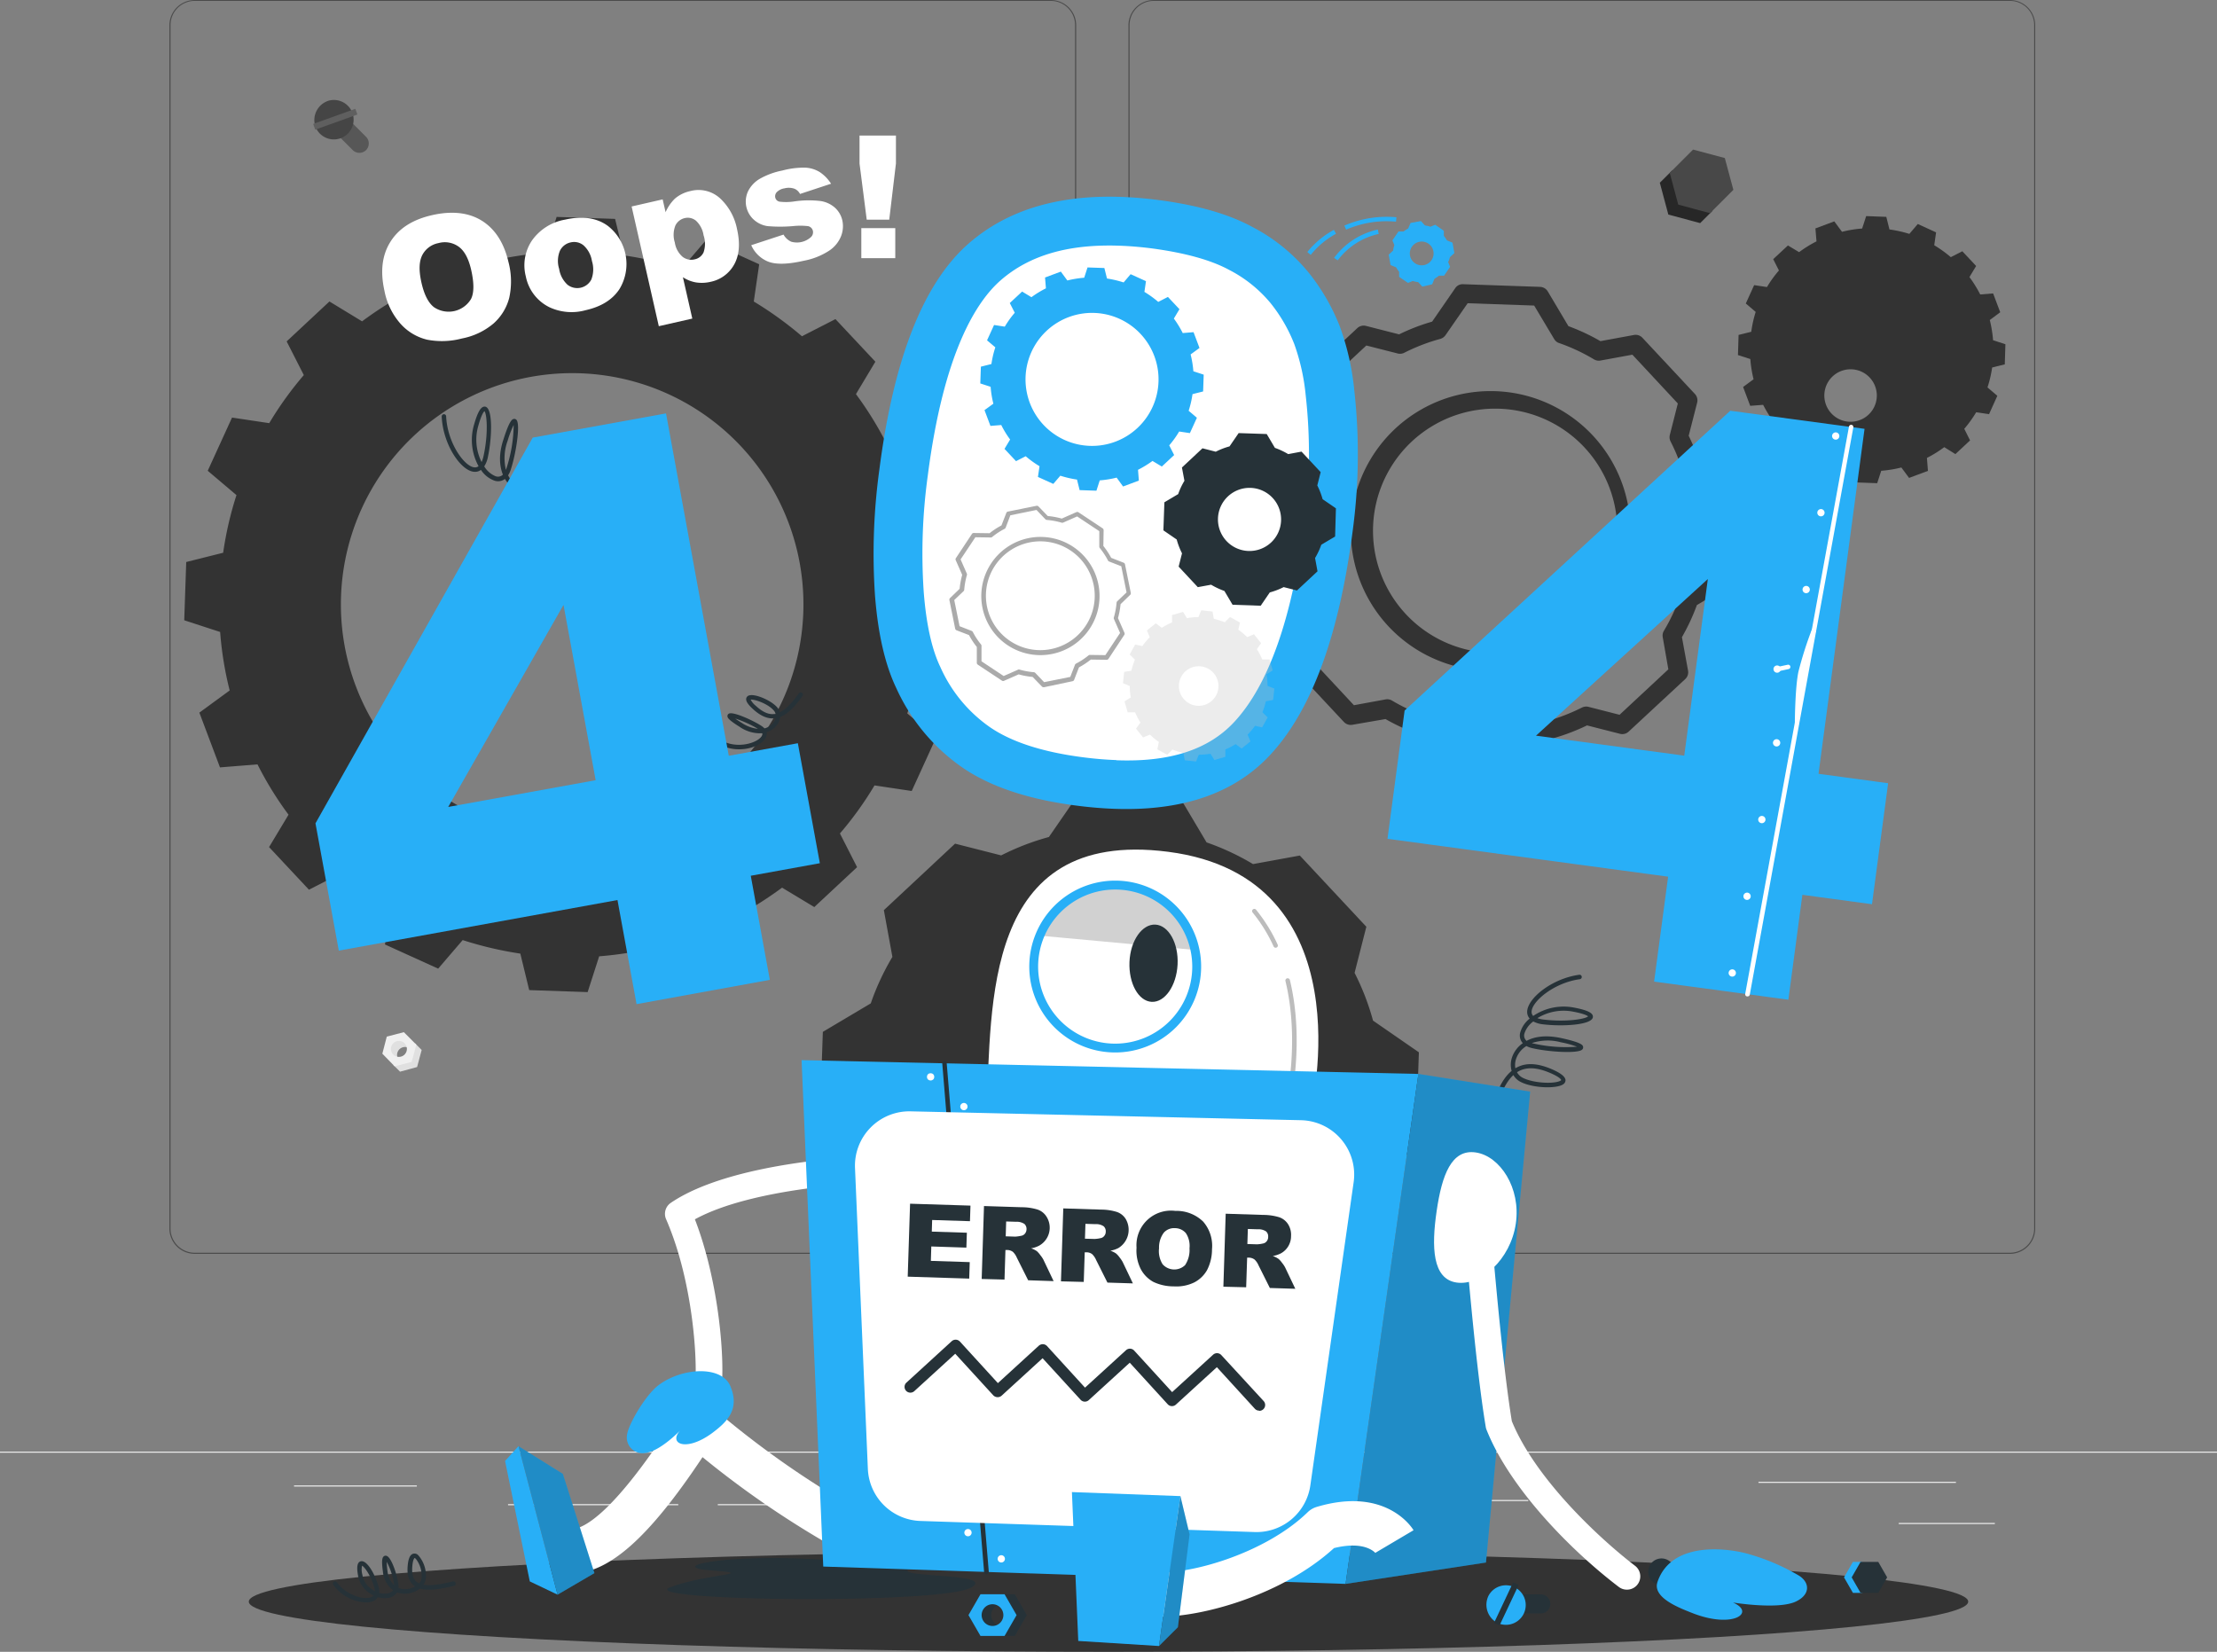 <svg xmlns="http://www.w3.org/2000/svg" width="622.637" height="463.939" viewBox="0 0 622.637 463.939">
  <rect x="0" y="0" width="622.637" height="463.939" fill="#808080" stroke="none"/>
  <g id="Oops_404_Error_with_a_broken_robot-rafiki" data-name="Oops! 404 Error with a broken robot-rafiki" transform="translate(0 -55)">
    <g id="freepik--background-complete--inject-6" transform="translate(0 55)">
      <rect id="Rectangle_343" data-name="Rectangle 343" width="622.637" height="0.311" transform="translate(0 407.703)" fill="#ebebeb"/>
      <rect id="Rectangle_344" data-name="Rectangle 344" width="26.998" height="0.311" transform="translate(533.251 427.739)" fill="#ebebeb"/>
      <rect id="Rectangle_345" data-name="Rectangle 345" width="42.476" height="0.311" transform="translate(386.732 421.289)" fill="#ebebeb"/>
      <rect id="Rectangle_346" data-name="Rectangle 346" width="55.452" height="0.311" transform="translate(493.863 416.183)" fill="#ebebeb"/>
      <rect id="Rectangle_347" data-name="Rectangle 347" width="13.872" height="0.311" transform="translate(201.585 422.459)" fill="#ebebeb"/>
      <rect id="Rectangle_348" data-name="Rectangle 348" width="47.806" height="0.311" transform="translate(142.683 422.459)" fill="#ebebeb"/>
      <rect id="Rectangle_349" data-name="Rectangle 349" width="34.494" height="0.311" transform="translate(82.574 417.204)" fill="#ebebeb"/>
      <path id="Path_30574" data-name="Path 30574" d="M285.758,407.163H45.308a7.111,7.111,0,0,1-7.1-7.111v-338A7.111,7.111,0,0,1,45.308,55h240.45a7.111,7.111,0,0,1,7.111,7.111V400.053A7.111,7.111,0,0,1,285.758,407.163ZM45.308,55.249a6.8,6.8,0,0,0-6.787,6.8v338a6.8,6.8,0,0,0,6.787,6.8h240.45a6.812,6.812,0,0,0,6.8-6.8v-338a6.812,6.812,0,0,0-6.8-6.8Z" transform="translate(9.372 -55)" fill="#4b4b4b"/>
      <path id="Path_30575" data-name="Path 30575" d="M502.073,407.163H261.611a7.123,7.123,0,0,1-7.111-7.111v-338A7.123,7.123,0,0,1,261.611,55H502.073a7.11,7.11,0,0,1,7.086,7.048v338A7.111,7.111,0,0,1,502.073,407.163ZM261.611,55.249a6.812,6.812,0,0,0-6.8,6.8v338a6.812,6.812,0,0,0,6.8,6.8H502.073a6.812,6.812,0,0,0,6.8-6.8v-338a6.812,6.812,0,0,0-6.8-6.8Z" transform="translate(62.422 -55)" fill="#4b4b4b"/>
      <path id="Path_30576" data-name="Path 30576" d="M258.875,224.662l.56-16.363L249.4,205.011a98.626,98.626,0,0,0-2.69-16.438l8.518-6.226-5.778-15.367-10.535.847a97.347,97.347,0,0,0-8.717-14.134l5.454-9.1-11.207-11.967-9.414,4.819a101.84,101.84,0,0,0-13.524-9.763l1.519-10.46-14.943-6.774-6.849,8.02a100.444,100.444,0,0,0-16.189-3.736l-2.491-10.249-16.413-.56L142.9,113.969a100.219,100.219,0,0,0-16.425,2.677l-6.326-8.468-15.367,5.741.847,10.535a99.785,99.785,0,0,0-14.134,8.8l-9.165-5.579L70.316,138.887l4.819,9.464a96.644,96.644,0,0,0-9.713,13.5l-10.448-1.569L48.15,175.224l8.069,6.837a97.8,97.8,0,0,0-3.736,16.189l-10.373,2.6-.56,16.363L51.637,220.5a96.384,96.384,0,0,0,2.677,16.425L45.8,243.154l5.791,15.379,10.535-.847a95.885,95.885,0,0,0,8.717,14.134l-5.467,9.1L76.58,292.89l9.414-4.819a100.544,100.544,0,0,0,13.5,9.751L97.924,308.27l14.943,6.787,6.886-8.02a101.771,101.771,0,0,0,16.189,3.8l2.491,10.249,16.413.56,3.238-10.049a101.49,101.49,0,0,0,16.438-2.677l6.226,8.468,15.367-5.741-.8-10.535a103.9,103.9,0,0,0,14.134-8.8l9.053,5.454,12.017-11.207-4.819-9.464a96.36,96.36,0,0,0,9.713-13.5l10.448,1.569,6.824-14.943-8.069-6.849a96.208,96.208,0,0,0,3.8-16.189ZM148.307,277.673A64.953,64.953,0,1,1,215.415,215a64.953,64.953,0,0,1-67.108,62.675Z" transform="translate(10.191 -43.001)" fill="#333"/>
      <path id="Path_30577" data-name="Path 30577" d="M453.028,170.586l4.122-3.848-1.631-3.25a34.375,34.375,0,0,0,3.35-4.657l3.611.535,2.329-5.155-2.765-2.354a33.416,33.416,0,0,0,1.307-5.591l3.549-.884.174-5.654-3.462-1.121a35.268,35.268,0,0,0-.922-5.678l2.926-2.179-1.992-5.292-3.624.286a35.183,35.183,0,0,0-3.026-4.881l1.88-3.113-3.873-4.134-3.238,1.656a35.167,35.167,0,0,0-4.657-3.35l.523-3.611-5.143-2.354-2.366,2.777a34.655,34.655,0,0,0-5.591-1.245l-.884-3.537-5.654-.212-1.133,3.487a33.625,33.625,0,0,0-5.654.922l-2.167-2.926-5.3,1.98.3,3.636a33.1,33.1,0,0,0-4.882,3.026l-3.138-1.88-4.134,3.848,1.606,3.175a33.12,33.12,0,0,0-3.362,4.657l-3.6-.535-2.341,5.155,2.777,2.366a33,33,0,0,0-1.245,5.579l-3.561.884-.174,5.654,3.474,1.121a33.928,33.928,0,0,0,.909,5.678l-2.939,2.167,1.992,5.292,3.636-.274a35.183,35.183,0,0,0,3.026,4.881l-1.88,3.113,3.873,4.134,3.238-1.656a34.061,34.061,0,0,0,4.657,3.35l-.535,3.6,5.155,2.354,2.366-2.764a36.036,36.036,0,0,0,5.591,1.245l.884,3.537,5.654.212,1.133-3.487a33.448,33.448,0,0,0,5.654-.922l2.167,2.926,5.3-1.98-.286-3.636a33.241,33.241,0,0,0,4.869-3.026Zm-29.413-23.822a7.37,7.37,0,1,1-.05,0Z" transform="translate(96.138 -43.045)" fill="#333"/>
      <path id="Path_30578" data-name="Path 30578" d="M353.154,306.787l-12.876-8.9h0a70.047,70.047,0,0,0-5.18-13.412l3.3-12.951-18.679-20-13.15,2.4a70.11,70.11,0,0,0-13.038-6.089h0l-7.995-13.461-27.4-.934-8.891,12.876h0a70.4,70.4,0,0,0-13.4,5.168l-12.951-3.3-20,18.679,2.4,13.125h0a70.022,70.022,0,0,0-6.077,13.063l-13.461,7.995-.934,27.4,12.889,8.891a68.177,68.177,0,0,0,5.168,13.474h0l-3.337,12.839,18.679,20,13.063-2.391a71.211,71.211,0,0,0,13.125,6.1h0l7.982,13.437,27.4.946,8.879-12.876a71.081,71.081,0,0,0,13.524-5.18h0l12.876,3.288,20.012-18.679-2.4-13.125a68.989,68.989,0,0,0,6.077-13.075h0L352.22,334.1Zm-85.239,41.58a31.885,31.885,0,1,0-.012,0Z" transform="translate(45.334 -11.233)" fill="#333"/>
      <path id="Path_30579" data-name="Path 30579" d="M358.809,257.2h-.087l-21.568-.735a2.59,2.59,0,0,1-2.167-1.245l-5.815-9.775a59.574,59.574,0,0,1-9.066-4.209l-9.3,1.606a2.615,2.615,0,0,1-2.391-.8l-14.732-15.765a2.615,2.615,0,0,1-.623-2.491l2.354-9.227a56.6,56.6,0,0,1-3.562-9.3l-9.377-6.475a2.615,2.615,0,0,1-1.133-2.254l.735-21.568a2.665,2.665,0,0,1,1.245-2.167l9.8-5.815a56.434,56.434,0,0,1,4.2-9.028l-1.719-9.377a2.628,2.628,0,0,1,.8-2.4l15.765-14.719a2.627,2.627,0,0,1,2.491-.635l9.265,2.366a57.074,57.074,0,0,1,9.277-3.574l6.475-9.377a2.49,2.49,0,0,1,2.254-1.133l21.556.747a2.628,2.628,0,0,1,2.179,1.245l5.815,9.788a57.793,57.793,0,0,1,8.991,4.209l9.414-1.731a2.6,2.6,0,0,1,2.391.8L407,149.922a2.64,2.64,0,0,1,.623,2.491l-2.366,9.252a58.023,58.023,0,0,1,3.586,9.277l9.364,6.475a2.615,2.615,0,0,1,1.133,2.254l-.735,21.556a2.69,2.69,0,0,1-1.245,2.179l-9.8,5.815a57.911,57.911,0,0,1-4.2,9.016l1.718,9.389a2.6,2.6,0,0,1-.8,2.391l-15.865,14.732a2.615,2.615,0,0,1-2.491.623l-9.215-2.354a59.135,59.135,0,0,1-9.327,3.574l-6.413,9.364A2.652,2.652,0,0,1,358.809,257.2Zm-20.036-5.94,18.679.635,6.226-8.954a2.491,2.491,0,0,1,1.482-1.046,54.594,54.594,0,0,0,10.149-3.9h0a2.69,2.69,0,0,1,1.818-.187l8.717,2.229,13.7-12.764-1.569-9a2.6,2.6,0,0,1,.324-1.831,51.779,51.779,0,0,0,4.545-9.75,2.652,2.652,0,0,1,1.171-1.469l9.377-5.554.635-18.679-8.966-6.226a2.627,2.627,0,0,1-1.009-1.332c0-.062,0-.137,0-.212a53.555,53.555,0,0,0-3.885-9.962,2.627,2.627,0,0,1-.2-1.843l2.241-8.817-12.764-13.7-8.954,1.644a2.652,2.652,0,0,1-1.818-.324,52.677,52.677,0,0,0-9.763-4.57,2.838,2.838,0,0,1-.56-.249,2.615,2.615,0,0,1-.872-.9l-5.616-9.4-18.679-.648-6.226,8.978a2.69,2.69,0,0,1-1.544,1.058,53.085,53.085,0,0,0-10.037,3.873,2.59,2.59,0,0,1-1.831.2l-8.817-2.242-13.7,12.764,1.644,8.929a2.714,2.714,0,0,1-.237,1.656l-.125.212a51.748,51.748,0,0,0-4.545,9.788,2.64,2.64,0,0,1-1.146,1.395l-9.377,5.566-.635,18.679,8.978,6.226a2.615,2.615,0,0,1,1.046,1.469,51.7,51.7,0,0,0,3.873,10.112,3.165,3.165,0,0,1,.212.573,2.788,2.788,0,0,1,0,1.245l-2.241,8.717,12.764,13.7,8.891-1.631a2.615,2.615,0,0,1,1.806.324,53.869,53.869,0,0,0,9.825,4.57,2.491,2.491,0,0,1,1.457,1.158ZM369.63,133.2Zm-19.314,94.442h-1.382a39.263,39.263,0,1,1,1.382,0Zm0-73.583a34.307,34.307,0,1,0,1.183,0Z" transform="translate(69.005 -39.279)" fill="#333"/>
      <path id="Path_30580" data-name="Path 30580" d="M385.672,108.239l-8.941-2.391-2.391-8.941,3.5-3.487,3.686,7.634,7.646,3.7Z" transform="translate(91.816 -45.577)" fill="#272727"/>
      <path id="Path_30581" data-name="Path 30581" d="M385.04,102.995a4.165,4.165,0,0,0-5.89-5.89L383.6,90.43l5.952,3.014,1.308,6.226Z" transform="translate(92.996 -46.31)" fill="#343434"/>
      <path id="Path_30582" data-name="Path 30582" d="M376.58,95.29l6.55-6.55,8.916,2.378,2.4,8.929-6.55,6.55-8.929-2.4Zm11.892,5.355a2.951,2.951,0,1,1,0-.025Z" transform="translate(92.365 -46.724)" fill="#484848"/>
      <path id="Path_30583" data-name="Path 30583" d="M90.59,298.277l4.794-1.3,1.283-4.794L94.8,290.32l-1.98,4.1L88.71,296.4Z" transform="translate(21.758 2.718)" fill="#e0e0e0"/>
      <path id="Path_30584" data-name="Path 30584" d="M90.628,295.457a2.241,2.241,0,0,1,3.163-3.163l-2.378-3.574-3.275,1.594-.7,3.362Z" transform="translate(21.447 2.325)" fill="#e0e0e0"/>
      <path id="Path_30585" data-name="Path 30585" d="M95.781,291.312,92.27,287.8l-4.794,1.245L86.23,293.84l3.449,3.549,4.794-1.245Zm-6.376,2.877a2.241,2.241,0,1,1,3.062-.1,2.242,2.242,0,0,1-3.062.1Z" transform="translate(21.15 2.1)" fill="#f0f0f0"/>
      <path id="Path_30586" data-name="Path 30586" d="M76.508,86.543l3.985,3.985a2.665,2.665,0,0,0,3.736,0h0a2.677,2.677,0,0,0,0-3.736L80.256,82.82a2.677,2.677,0,0,0-3.736,0h0A2.665,2.665,0,0,0,76.508,86.543Z" transform="translate(18.581 -48.363)" fill="#575757"/>
      <path id="Path_30587" data-name="Path 30587" d="M74.9,77.75a5.541,5.541,0,1,1-3.736,7.2,5.716,5.716,0,0,1,3.736-7.2Z" transform="translate(17.388 -49.47)" fill="#454545"/>
      <rect id="Rectangle_350" data-name="Rectangle 350" width="1.706" height="12.577" transform="translate(88.531 36.417) rotate(-109.76)" fill="#5f5f5f"/>
    </g>
    <g id="freepik--Shadow--inject-6" transform="translate(69.872 490.746)">
      <ellipse id="freepik--path--inject-6" cx="241.446" cy="14.097" rx="241.446" ry="14.097" fill="#333"/>
    </g>
    <g id="freepik--oops--inject-6" transform="translate(107.343 93.068)">
      <path id="Path_30588" data-name="Path 30588" d="M86.848,124.982c-1.245-5.492-.7-10.1,1.669-13.86s6.226-6.226,11.718-7.472,10.236-.747,13.947,1.569,6.226,6.226,7.472,11.581a21.357,21.357,0,0,1,.212,10.112,14.5,14.5,0,0,1-4.4,7.173,19.339,19.339,0,0,1-8.866,4.209,21.979,21.979,0,0,1-9.813.336,14.594,14.594,0,0,1-7.347-4.358,19.513,19.513,0,0,1-4.6-9.29Zm10.386-2.316q1.158,5.081,3.549,6.874a7.335,7.335,0,0,0,10.336-2.291c.9-1.731.909-4.483.062-8.231q-1.083-4.744-3.5-6.5A6.675,6.675,0,0,0,102,111.508a6.475,6.475,0,0,0-4.545,3.362C96.536,116.7,96.449,119.192,97.233,122.666Z" transform="translate(-86.2 -81.298)" fill="#fff"/>
      <path id="Path_30589" data-name="Path 30589" d="M118.669,120.6a12.453,12.453,0,0,1,1.681-10.037,14.4,14.4,0,0,1,9.327-5.915q7.31-1.656,12,1.731a13.574,13.574,0,0,1,3.288,17.77q-2.914,4.446-9.489,5.928a14.732,14.732,0,0,1-10.161-.822A12.266,12.266,0,0,1,118.669,120.6Zm9.352-2.154a7.571,7.571,0,0,0,2.4,4.52,4.458,4.458,0,0,0,6.637-1.482,7.883,7.883,0,0,0,.174-5.23,7.471,7.471,0,0,0-2.378-4.408,4.147,4.147,0,0,0-3.586-.809,4.346,4.346,0,0,0-3.014,2.329,7.472,7.472,0,0,0-.237,5.081Z" transform="translate(-78.335 -81.024)" fill="#fff"/>
      <path id="Path_30590" data-name="Path 30590" d="M150.084,136.106l-7.634-33.622,8.717-1.992.822,3.6a11.83,11.83,0,0,1,2.628-3.823,9.775,9.775,0,0,1,4.271-2.1,8.978,8.978,0,0,1,8.393,2.017,15.952,15.952,0,0,1,4.769,8.63c.922,4.047.648,7.36-.8,9.962a9.8,9.8,0,0,1-6.637,4.869,10.672,10.672,0,0,1-4.1.162,9.664,9.664,0,0,1-3.661-1.457l2.64,11.618Zm4.5-23.486a6.588,6.588,0,0,0,2.192,4.01,3.973,3.973,0,0,0,3.387.7,3.512,3.512,0,0,0,2.491-1.955,7.472,7.472,0,0,0,0-4.807,6.986,6.986,0,0,0-2.129-4.085,3.624,3.624,0,0,0-3.113-.747,3.885,3.885,0,0,0-2.665,2.08,7.123,7.123,0,0,0-.162,4.807Z" transform="translate(-72.403 -82.559)" fill="#fff"/>
      <path id="Path_30591" data-name="Path 30591" d="M169.733,114.589l9.066-2.976a4.67,4.67,0,0,0,2.142,1.992,5.84,5.84,0,0,0,5.641-1.37,1.855,1.855,0,0,0,.461-1.669,1.731,1.731,0,0,0-1.407-1.332,19.4,19.4,0,0,0-4.234,0,41.879,41.879,0,0,1-7.1,0,7.322,7.322,0,0,1-3.736-1.706,6.862,6.862,0,0,1-1.731-8.082,8.406,8.406,0,0,1,3.25-3.474,20.9,20.9,0,0,1,6.388-2.354,23.012,23.012,0,0,1,6.575-.8,8.6,8.6,0,0,1,3.935,1.245,11.033,11.033,0,0,1,3.163,3.263l-8.717,2.877a3.126,3.126,0,0,0-1.532-1.457,4.794,4.794,0,0,0-2.827-.125,3.835,3.835,0,0,0-2.179,1.083,1.681,1.681,0,0,0-.411,1.519,1.494,1.494,0,0,0,1.245,1.146,15.392,15.392,0,0,0,4.184-.087,27.918,27.918,0,0,1,7.247-.1,7.833,7.833,0,0,1,4.085,1.88,6.8,6.8,0,0,1,2.067,3.549,7.7,7.7,0,0,1-.336,4.4,8.817,8.817,0,0,1-3.288,4.072,19.625,19.625,0,0,1-7.2,2.877q-6.662,1.519-9.962.262a8.8,8.8,0,0,1-4.794-4.632Z" transform="translate(-66.089 -83.793)" fill="#fff"/>
      <path id="Path_30592" data-name="Path 30592" d="M193.85,85.57h10.224v7.845l-1.88,15.778h-6.326L193.85,93.44Zm.5,26h9.539v8.443h-9.539Z" transform="translate(-59.796 -85.57)" fill="#fff"/>
    </g>
    <g id="freepik--error-404--inject-6" transform="translate(88.601 110.242)">
      <path id="Path_30593" data-name="Path 30593" d="M135.808,177.682h-.224c-5.6-2.179-8.954-4.3-10.7-6.849a6.4,6.4,0,0,1-4.022-.548,8.094,8.094,0,0,1-3.474-3.263,3.163,3.163,0,0,1-3.014.461,7.646,7.646,0,0,1-3.736-3,2.777,2.777,0,0,1-1.943.535c-3.736-.3-8.717-7.671-9.078-15.516a.648.648,0,0,1,.6-.66.623.623,0,0,1,.648.6c.349,7.472,5.118,14.109,7.945,14.333a1.569,1.569,0,0,0,1.158-.336,15.292,15.292,0,0,1-1.245-11.73c1.071-3.736,2.017-5.205,3.163-4.981,2.142.535,1.855,8.717.722,14.059a7.646,7.646,0,0,1-1.046,2.715,6.724,6.724,0,0,0,3.163,2.752,1.968,1.968,0,0,0,2.08-.436c-.971-2.4-1.245-5.691.149-9.875,1.743-5.517,2.491-5.666,2.877-5.766a.822.822,0,0,1,.8.274c1.158,1.308-.224,9.875-1.669,14.109a6.226,6.226,0,0,1-.7,1.445,6.924,6.924,0,0,0,3.1,3.113,5.492,5.492,0,0,0,2.839.535c-.112-.237-.212-.473-.311-.722-.984-2.677-.5-5.753,1.482-9.439,1.308-2.428,2.378-3.574,3.375-3.574h0a1.382,1.382,0,0,1,1.245.822c1.083,2,.3,8.617-1.843,11.9a4.981,4.981,0,0,1-2.017,1.743c1.669,2.192,4.844,4.122,9.962,6.089a.61.61,0,0,1,.361.8.635.635,0,0,1-.648.411Zm-7.073-20.51s-.71,0-2.279,2.926c-1.806,3.337-2.266,6.089-1.407,8.406a6.3,6.3,0,0,0,.374.834,3.587,3.587,0,0,0,1.644-1.37c1.743-2.665,2.578-8.144,1.93-10.286C128.909,157.247,128.735,157.172,128.735,157.172Zm-8.941-5.243a29.052,29.052,0,0,0-1.669,4.4,14.171,14.171,0,0,0-.473,8.157l.112-.324a40.832,40.832,0,0,0,2.067-12.229Zm-8.194-3.923c-.212.187-.822.971-1.681,4.01a14,14,0,0,0,.9,10.261,7.7,7.7,0,0,0,.56-1.743c1.332-6.114.959-11.643.262-12.527Z" transform="translate(-64.167 -87.75)" fill="#263238"/>
      <path id="Path_30594" data-name="Path 30594" d="M167.879,227.148a11.208,11.208,0,0,1-5.678-1.482.635.635,0,0,1-.224-.859.61.61,0,0,1,.847-.212c4.446,2.6,10.186.785,11.369-1.121a1.1,1.1,0,0,0,.187-.834,10.112,10.112,0,0,1-6.388-1.818c-3.175-1.98-3.424-2.578-3.4-3.051a.76.76,0,0,1,.423-.648c1.245-.623,6.861,1.955,9.2,3.5a4.522,4.522,0,0,1,.772.648,4.421,4.421,0,0,0,2.366-1.42,3.574,3.574,0,0,0,.735-1.407h-.249c-1.992.2-3.985-.66-6.114-2.628-1.469-1.345-2.03-2.279-1.843-3.014a1.121,1.121,0,0,1,.9-.809c1.718-.436,5.977,1.382,7.708,3.288a3.337,3.337,0,0,1,.8,1.469c1.631-.76,3.35-2.491,5.38-5.317a.623.623,0,0,1,.872-.149.635.635,0,0,1,.149.872c-2.354,3.288-4.321,5.155-6.289,5.915a4.6,4.6,0,0,1-1.083,2.491,5.728,5.728,0,0,1-2.715,1.756,2.291,2.291,0,0,1-.349,1.731C174.205,225.828,171.192,227.148,167.879,227.148Zm-1.108-8.642c.423.311,1.021.722,1.88,1.245a9.962,9.962,0,0,0,4.483,1.644,30.72,30.72,0,0,0-6.363-2.889Zm4.346-5.292a5.392,5.392,0,0,0,1.457,1.731c1.843,1.706,3.524,2.491,5.143,2.291h.4a2.254,2.254,0,0,0-.548-1.034C175.824,214.234,171.988,213.014,171.117,213.213Z" transform="translate(-48.893 -71.939)" fill="#263238"/>
      <path id="Path_30595" data-name="Path 30595" d="M206.623,240.876l-19.4,3.524L169.6,148.24l-37.433,6.8L71.15,263.378,77.7,299.13l78.265-14.209,5.355,29.239,37.433-6.824L193.4,278.1l19.4-3.524Zm-98.19,17.895,32.377-56.747,9.028,49.238Z" transform="translate(-71.15 -87.373)" fill="#28aff7"/>
      <path id="Path_30596" data-name="Path 30596" d="M332.02,153.7A73.273,73.273,0,0,0,328.035,136a57.668,57.668,0,0,0-8.717-15.18,50.271,50.271,0,0,0-15.815-12.9q-9.962-5.467-26.425-7.609-34.183-4.458-53.273,12.129t-25.155,63.509a173.5,173.5,0,0,0-1.245,35.291q1.245,16.189,5.952,26.064A54.468,54.468,0,0,0,221.6,259.44q11.793,8.281,32.377,10.946,36.586,4.769,54.257-14.059t23.411-63.634a161.239,161.239,0,0,0,.374-38.99Z" transform="translate(-40.277 -99.362)" fill="#28aff7"/>
      <path id="Path_30597" data-name="Path 30597" d="M262.5,254.894c-3-.1-6.226-.374-9.477-.8-11.407-1.482-20.223-4.371-26.225-8.58a40.671,40.671,0,0,1-13.7-16.687l-.062-.137c-2.391-4.981-3.96-12.141-4.645-21.17a159.647,159.647,0,0,1,1.146-32.5c4.446-34.519,13.623-48.927,20.535-54.929,8.069-7,18.966-10.161,33.286-9.663,2.939.1,6.052.361,9.252.772,9.19,1.245,16.475,3.238,21.63,6.052a37.1,37.1,0,0,1,11.593,9.327,43.9,43.9,0,0,1,6.662,11.544,59.5,59.5,0,0,1,3.188,14.383,147.776,147.776,0,0,1-.361,35.764C311.872,215.1,305.2,233.949,295.5,244.309c-7.2,7.671-17.994,11.207-33.012,10.635Z" transform="translate(-37.576 -96.659)" fill="#fff"/>
      <path id="Path_30598" data-name="Path 30598" d="M283.665,150.15l.162-4.72-2.9-.946a28.415,28.415,0,0,0-.772-4.732l2.491-1.818-1.669-4.433-3.038.249a28.416,28.416,0,0,0-2.491-4.072l1.569-2.628-3.238-3.449L271.063,125a28.85,28.85,0,0,0-3.885-2.814l.436-3.014-4.309-1.955-1.968,2.316a28.964,28.964,0,0,0-4.67-1.1l-.735-2.951-4.732-.162-.934,2.889a29.312,29.312,0,0,0-4.732.772l-1.831-2.491-4.433,1.656.249,3.038a28.567,28.567,0,0,0-4.072,2.491l-2.615-1.581-3.462,3.225,1.395,2.727a27.125,27.125,0,0,0-2.8,3.9l-3.014-.461-1.968,4.309,2.329,1.968a26.688,26.688,0,0,0-1.1,4.682l-2.964.747-.162,4.707,2.9.946a28.142,28.142,0,0,0,.772,4.745l-2.491,1.806,1.669,4.433,3.038-.249a26.787,26.787,0,0,0,2.491,4.072l-1.581,2.628,3.238,3.449,2.715-1.382a28.767,28.767,0,0,0,3.885,2.8l-.448,3.014,4.309,1.955,1.98-2.3a28.79,28.79,0,0,0,4.682,1.083l.735,2.964,4.72.162.934-2.9a28.142,28.142,0,0,0,4.744-.772l1.806,2.491,4.433-1.656-.237-3.026a30.992,30.992,0,0,0,4.072-2.491l2.615,1.569,3.462-3.225-1.382-2.727a26.92,26.92,0,0,0,2.789-3.885l3.014.448,1.967-4.309-2.316-1.968a27.684,27.684,0,0,0,1.083-4.67Zm-31.879,15.28a18.679,18.679,0,1,1,13.43-5.014,18.679,18.679,0,0,1-13.43,5.014Z" transform="translate(-34.374 -95.447)" fill="#28aff7"/>
      <path id="Path_30599" data-name="Path 30599" d="M295.425,217.832l.349-3.188-1.918-.772a19.92,19.92,0,0,0-.274-3.238l1.731-1.108-.884-3.076h-2.067a18.448,18.448,0,0,0-1.482-2.877l1.171-1.694-1.992-2.491-1.905.8a20.012,20.012,0,0,0-2.491-2.092l.461-2.017-2.8-1.544-1.469,1.482a19.763,19.763,0,0,0-3.088-.984l-.349-2.03-3.175-.361-.785,1.918a18.492,18.492,0,0,0-3.225.3l-1.108-1.768-3.076.909v2.067a18.553,18.553,0,0,0-2.877,1.494l-1.694-1.245-2.491,1.992.8,1.905a20.086,20.086,0,0,0-2.08,2.491l-2.017-.448-1.532,2.8,1.469,1.457a18.678,18.678,0,0,0-.984,3.1l-2.042.336-.336,3.175,1.905.8a18.343,18.343,0,0,0,.286,3.213l-1.756,1.108.9,3.076h2.08a18.948,18.948,0,0,0,1.494,2.864l-1.245,1.694,1.992,2.491,1.93-.809a18.119,18.119,0,0,0,2.491,2.08l-.436,2.055,2.8,1.532,1.457-1.457a20.079,20.079,0,0,0,3.088.959l.361,2.042,3.175.349.772-1.905a20.2,20.2,0,0,0,3.288-.274l1.108,1.756,3.063-.9v-2.067a20.486,20.486,0,0,0,2.889-1.494l1.669,1.245,2.491-2-.809-1.905a20.272,20.272,0,0,0,2.1-2.491l2,.448,1.544-2.8-1.469-1.445a20.509,20.509,0,0,0,.959-3.088ZM279.4,216.587a5.554,5.554,0,1,1-2.2-7.534,5.554,5.554,0,0,1,2.2,7.534Z" transform="translate(-26.483 -76.483)" fill="#bebebe" opacity="0.3"/>
      <path id="Path_30600" data-name="Path 30600" d="M310.834,173.812l-3.736-2.565h0a20.66,20.66,0,0,0-1.494-3.86l.946-3.736-5.38-5.766-3.736.7a21.17,21.17,0,0,0-3.736-1.756h0l-2.3-3.885-7.883-.262-2.565,3.736h0a19.826,19.826,0,0,0-3.86,1.494l-3.736-.959-5.766,5.392.7,3.736h0a19.523,19.523,0,0,0-1.756,3.736l-3.873,2.3L262.38,180l3.736,2.565a20.063,20.063,0,0,0,1.494,3.885h0l-.946,3.736,5.38,5.766,3.736-.685a21.366,21.366,0,0,0,3.736,1.756h0l2.291,3.873,7.9.274,2.553-3.736a20.686,20.686,0,0,0,3.9-1.494h0l3.736.946,5.766-5.38-.685-3.736a20.8,20.8,0,0,0,1.756-3.736h0l3.873-2.3Zm-24.569,11.98a8.866,8.866,0,1,1,9.165-8.555,8.866,8.866,0,0,1-9.165,8.555Z" transform="translate(-24.246 -86.284)" fill="#263238"/>
      <path id="Path_30601" data-name="Path 30601" d="M325.406,122.618l.648-1.557h0a8.34,8.34,0,0,0,1.245-.859h1.445l1.694-2.491-.548-1.332a7.7,7.7,0,0,0,.5-1.382h0l1.245-1.146-.523-2.926-1.569-.648h0a7.906,7.906,0,0,0-.859-1.245v-1.445l-2.428-1.694-1.345.56h0a6.912,6.912,0,0,0-1.519-.349l-1.146-1.245-2.914.523-.66,1.569a8.1,8.1,0,0,0-1.308.847H315.93l-1.694,2.491.548,1.332a7.7,7.7,0,0,0-.349,1.519h0L313.19,114.3l.523,2.914,1.569.648a7.135,7.135,0,0,0,.847,1.245h0v1.432l2.491,1.694,1.332-.548a8.007,8.007,0,0,0,1.532.336h0l1.146,1.245Zm-6.226-8.069a3.337,3.337,0,1,1,3.873,2.69,3.337,3.337,0,0,1-3.873-2.69Z" transform="translate(-11.784 -98.013)" fill="#28aff7"/>
      <path id="Path_30602" data-name="Path 30602" d="M295.8,113.876l-.959-.809a24.782,24.782,0,0,1,7.472-6.226l.585,1.1A23.5,23.5,0,0,0,295.8,113.876Z" transform="translate(-16.285 -97.527)" fill="#28aff7"/>
      <path id="Path_30603" data-name="Path 30603" d="M303.686,107.512l-.486-1.146a29.787,29.787,0,0,1,14.62-2.341l-.125,1.245a28.38,28.38,0,0,0-14.009,2.242Z" transform="translate(-14.234 -98.249)" fill="#28aff7"/>
      <path id="Path_30604" data-name="Path 30604" d="M301.9,115.425l-1.021-.7a20.846,20.846,0,0,1,12.291-7.957l.237,1.245A19.576,19.576,0,0,0,301.9,115.425Z" transform="translate(-14.803 -97.545)" fill="#28aff7"/>
      <path id="Path_30605" data-name="Path 30605" d="M240.547,220.039a.648.648,0,0,1-.448-.2l-2.6-2.69a21.78,21.78,0,0,1-3.923-.722l-4.072,1.793a.61.61,0,0,1-.585,0l-6.824-4.52a.61.61,0,0,1-.274-.535v-4.433a21.416,21.416,0,0,1-2.192-3.337l-3.5-1.345a.623.623,0,0,1-.386-.461l-1.619-8.02A.623.623,0,0,1,214.3,195l2.69-2.6a23.385,23.385,0,0,1,.722-3.923l-1.793-4.072a.61.61,0,0,1,0-.585l4.52-6.824a.585.585,0,0,1,.535-.274l4.433.062a20.572,20.572,0,0,1,3.337-2.192l1.357-3.5a.61.61,0,0,1,.448-.386l8.02-1.619a.61.61,0,0,1,.573.174l2.6,2.69a22.111,22.111,0,0,1,3.935.722l4.06-1.793a.635.635,0,0,1,.6,0l6.812,4.52a.672.672,0,0,1,.286.535l-.075,4.433a21.493,21.493,0,0,1,2.2,3.337l3.487,1.357a.61.61,0,0,1,.386.448l1.631,8.02a.647.647,0,0,1-.174.573l-2.7,2.615a22.413,22.413,0,0,1-.722,3.91l1.793,4.072a.635.635,0,0,1,0,.6l-4.458,6.762a.635.635,0,0,1-.523.274l-4.446-.062a22.887,22.887,0,0,1-3.325,2.192l-1.357,3.5a.61.61,0,0,1-.461.386l-8.02,1.694Zm-7.011-4.981a.449.449,0,0,1,.174,0,20.745,20.745,0,0,0,4.122.76.7.7,0,0,1,.4.187l2.491,2.615,7.347-1.482,1.32-3.412a.685.685,0,0,1,.3-.324,19.986,19.986,0,0,0,3.5-2.3.585.585,0,0,1,.411-.137l4.321.062,4.134-6.226-1.743-3.96a.623.623,0,0,1,0-.423,21.778,21.778,0,0,0,.76-4.122.635.635,0,0,1,.187-.4l2.615-2.491-1.482-7.347-3.4-1.32a.61.61,0,0,1-.336-.3,20.462,20.462,0,0,0-2.3-3.5.647.647,0,0,1-.137-.4v-4.334l-6.226-4.134-3.948,1.743a.648.648,0,0,1-.436,0,21.17,21.17,0,0,0-4.134-.76.7.7,0,0,1-.4-.187l-2.491-2.615-7.347,1.494-1.308,3.462a.635.635,0,0,1-.286.336,19.849,19.849,0,0,0-3.512,2.3.536.536,0,0,1-.4.137l-4.321-.062-4.147,6.226,1.743,3.96a.623.623,0,0,1,0,.535,21.334,21.334,0,0,0-.722,4.022.623.623,0,0,1-.187.4l-2.615,2.491,1.494,7.347,3.387,1.32a.685.685,0,0,1,.349.324A20.2,20.2,0,0,0,223,208.023a.6.6,0,0,1,.137.4v4.334l6.226,4.134,3.96-1.743a.648.648,0,0,1,.212-.087Zm6.114-4.035a16.587,16.587,0,0,1-13.81-25.752h0a16.6,16.6,0,1,1,13.81,25.752Zm-12.764-25.067a15.28,15.28,0,1,0,9.737-6.586,15.342,15.342,0,0,0-9.737,6.586Z" transform="translate(-36.086 -82.264)" fill="#aaa"/>
      <path id="Path_30606" data-name="Path 30606" d="M453.524,252.255l-19.551-2.64L446.9,152.721l-37.707-5.081-91.465,84.205-4.807,36.026,78.813,10.635L387.8,307.981l37.707,5.081L429.44,283.6l19.551,2.64Zm-98.9-13.349,48.267-44-6.625,49.612Z" transform="translate(-11.85 -87.52)" fill="#28aff7"/>
      <path id="Path_30607" data-name="Path 30607" d="M394.262,311.362H394.1a.623.623,0,0,1-.5-.722l29.139-159.32a.635.635,0,0,1,.722-.5.623.623,0,0,1,.5.722L394.885,310.852A.635.635,0,0,1,394.262,311.362Z" transform="translate(7.937 -86.742)" fill="#fff"/>
      <path id="Path_30608" data-name="Path 30608" d="M415.232,153.579a1.022,1.022,0,1,1-.984-1.058A1.022,1.022,0,0,1,415.232,153.579Z" transform="translate(12.743 -86.323)" fill="#fff"/>
      <path id="Path_30609" data-name="Path 30609" d="M411.9,170.879a1.021,1.021,0,1,1-.272-.733A1.021,1.021,0,0,1,411.9,170.879Z" transform="translate(11.927 -82.08)" fill="#fff"/>
      <path id="Path_30610" data-name="Path 30610" d="M408.572,188.209a1.021,1.021,0,0,1-1.058.984,1.009,1.009,0,0,1-.984-1.046,1.021,1.021,0,0,1,1.059-1,1.034,1.034,0,0,1,.984,1.058Z" transform="translate(11.11 -77.83)" fill="#fff"/>
      <path id="Path_30611" data-name="Path 30611" d="M402.011,206.223a1.021,1.021,0,1,1-.472-.978A1.021,1.021,0,0,1,402.011,206.223Z" transform="translate(9.502 -73.429)" fill="#fff"/>
      <path id="Path_30612" data-name="Path 30612" d="M401.9,222.778a1.009,1.009,0,0,1-1.059.984,1.021,1.021,0,1,1,1.059-.984Z" transform="translate(9.474 -69.35)" fill="#fff"/>
      <path id="Path_30613" data-name="Path 30613" d="M398.572,240.076a1.021,1.021,0,1,1-.984-1.046A1.021,1.021,0,0,1,398.572,240.076Z" transform="translate(8.657 -65.105)" fill="#fff"/>
      <path id="Path_30614" data-name="Path 30614" d="M395.242,257.377a1.034,1.034,0,0,1-1.058,1,1.025,1.025,0,1,1,1.058-1Z" transform="translate(7.84 -60.863)" fill="#fff"/>
      <path id="Path_30615" data-name="Path 30615" d="M391.9,274.689a1.021,1.021,0,1,1-.984-1.058,1.009,1.009,0,0,1,.984,1.058Z" transform="translate(7.021 -56.618)" fill="#fff"/>
      <path id="Path_30616" data-name="Path 30616" d="M400.911,206.826a.61.61,0,0,1-.6-.486.623.623,0,0,1,.473-.747l3.088-.66a.624.624,0,1,1,.261,1.22l-3.088.66Z" transform="translate(9.581 -73.471)" fill="#fff"/>
      <path id="Path_30617" data-name="Path 30617" d="M410.01,197.24a105.912,105.912,0,0,0-3.736,11.656c-.934,4.4-.984,14.233-.984,14.233" transform="translate(10.806 -75.355)" fill="#fff"/>
      <path id="Path_30618" data-name="Path 30618" d="M405.413,223.883h0a.648.648,0,0,1-.623-.635c0-.4.075-9.962,1.009-14.346a104.87,104.87,0,0,1,3.736-11.755.623.623,0,1,1,1.158.448,105.064,105.064,0,0,0-3.736,11.569c-.909,4.284-.971,14-.984,14.1A.623.623,0,0,1,405.413,223.883Z" transform="translate(10.683 -75.486)" fill="#fff"/>
    </g>
    <g id="freepik--Character--inject-6" transform="translate(141.849 293.622)">
      <path id="Path_30619" data-name="Path 30619" d="M222.45,319.119c1.731-27.894-1.445-78.614,50.994-71.89,56.2,7.185,40.123,72.911,40.123,72.911Z" transform="translate(-87.288 -246.622)" fill="#fff"/>
      <circle id="Ellipse_74" data-name="Ellipse 74" cx="22.888" cy="22.888" r="22.888" transform="translate(148.462 9.96)" fill="#fff"/>
      <path id="Path_30620" data-name="Path 30620" d="M258.573,254.7c-10.846-1.843-22.415,6.139-23.573,14.233l42.974,3.96C276.455,263.669,267.165,256.172,258.573,254.7Z" transform="translate(-84.21 -244.706)" fill="#d1d1d1"/>
      <path id="Path_30621" data-name="Path 30621" d="M268.244,274.749c-.311,5.99-3.574,10.684-7.285,10.485s-6.475-5.193-6.226-11.207,3.574-10.684,7.285-10.485S268.543,268.771,268.244,274.749Z" transform="translate(-79.374 -242.474)" fill="#263238"/>
      <path id="Path_30622" data-name="Path 30622" d="M256.263,301.887A24.133,24.133,0,1,1,280.4,277.753,24.133,24.133,0,0,1,256.263,301.887Zm0-45.764a21.643,21.643,0,1,0,21.643,21.63A21.643,21.643,0,0,0,256.263,256.123Z" transform="translate(-84.914 -244.906)" fill="#28aff7"/>
      <path id="Path_30623" data-name="Path 30623" d="M290.636,311.3h-.149a.61.61,0,0,1-.461-.747c0-.162,4.01-17.048-.112-34.121a.64.64,0,0,1,1.245-.3c4.2,17.434.149,34.544.112,34.706A.623.623,0,0,1,290.636,311.3Z" transform="translate(-70.745 -239.503)" fill="#1f1f1f" opacity="0.3"/>
      <path id="Path_30624" data-name="Path 30624" d="M289,270.91a.647.647,0,0,1-.573-.361,43.5,43.5,0,0,0-5.9-9.539.624.624,0,1,1,.971-.785,45.415,45.415,0,0,1,6.065,9.8.61.61,0,0,1-.3.822A.672.672,0,0,1,289,270.91Z" transform="translate(-72.587 -243.342)" fill="#1f1f1f" opacity="0.3"/>
      <path id="Path_30625" data-name="Path 30625" d="M130.013,419.425h-.461a6.229,6.229,0,1,1,.349-12.453h.112c3.6,0,12.253-4.371,30.36-32.913a6.226,6.226,0,0,1,9.352-1.357,258.341,258.341,0,0,0,46.25,31.73,6.226,6.226,0,1,1-5.629,11.1,264.931,264.931,0,0,1-43.336-28.816C151.83,409.562,140.573,419.425,130.013,419.425Z" transform="translate(-111.558 -216.074)" fill="#fff"/>
      <path id="Path_30626" data-name="Path 30626" d="M162.049,385.16h-.535a3.736,3.736,0,0,1-3.163-4.221c.884-6.226-.212-29.426-8.069-47.482a3.736,3.736,0,0,1,1.32-4.583c17.06-11.618,53.4-13.013,54.941-13.063a3.738,3.738,0,1,1,.249,7.472c-.336,0-32.1,1.245-48.416,10.211,6.949,17.982,8.53,40.384,7.372,48.491a3.736,3.736,0,0,1-3.7,3.175Z" transform="translate(-105.066 -229.653)" fill="#fff"/>
      <path id="Path_30627" data-name="Path 30627" d="M170.437,368.442c-2.491-5.865-13.7-5.205-20.261-.174-3.512,2.677-8.269,10.759-8.717,13.7a4.408,4.408,0,0,0,4.981,5.28c4.3-.373,10.186-6.612,10.186-6.612-3.923,3.848,1.146,6.563,8.717,1C169.478,378.529,173.214,375.005,170.437,368.442Z" transform="translate(-107.177 -217.767)" fill="#28aff7"/>
      <path id="Path_30628" data-name="Path 30628" d="M336.833,313.841a.4.4,0,0,1-.174,0,.61.61,0,0,1-.423-.772c1.656-5.778,3.462-9.3,5.84-11.207a6.451,6.451,0,0,1,.2-4.06,8.032,8.032,0,0,1,2.939-3.736,3.163,3.163,0,0,1-.735-2.964,7.7,7.7,0,0,1,2.665-3.935,2.789,2.789,0,0,1-.71-1.88c0-3.736,6.861-9.364,14.644-10.435a.629.629,0,0,1,.174,1.245c-7.4,1.009-13.6,6.363-13.573,9.19a1.631,1.631,0,0,0,.448,1.133,15.242,15.242,0,0,1,11.556-2.329c3.823.735,5.38,1.544,5.205,2.7-.349,2.179-8.48,2.64-13.935,1.992a7.7,7.7,0,0,1-2.8-.809,6.7,6.7,0,0,0-2.491,3.4,1.955,1.955,0,0,0,.61,2.042c2.316-1.245,5.566-1.694,9.863-.747,5.641,1.245,5.853,1.93,5.99,2.341a.834.834,0,0,1-.212.834c-1.183,1.245-9.838.66-14.184-.411a6.113,6.113,0,0,1-1.507-.56,6.787,6.787,0,0,0-2.814,3.375,5.268,5.268,0,0,0-.286,2.864,7.169,7.169,0,0,1,.685-.361c2.578-1.245,5.691-1.021,9.539.623,2.491,1.083,3.736,2.055,3.86,3.038a1.4,1.4,0,0,1-.71,1.245c-1.905,1.245-8.555,1.071-12.017-.772a4.981,4.981,0,0,1-1.918-1.855c-2.03,1.868-3.674,5.193-5.168,10.41a.635.635,0,0,1-.56.4Zm6.749-11.618a3.736,3.736,0,0,0,1.519,1.519c2.814,1.494,8.343,1.831,10.41,1,.423-.174.486-.311.486-.311s-.062-.7-3.113-2c-3.487-1.494-6.226-1.706-8.505-.648a7.2,7.2,0,0,0-.8.448Zm4.159-8.181.311.087a41.206,41.206,0,0,0,12.378.934,27.023,27.023,0,0,0-4.533-1.245,14.172,14.172,0,0,0-8.157.224Zm1.569-7a7.37,7.37,0,0,0,1.781.4c6.226.735,11.693-.125,12.453-.909-.212-.187-1.046-.722-4.134-1.307A14.009,14.009,0,0,0,349.311,287.042Z" transform="translate(-59.386 -239.7)" fill="#263238"/>
      <path id="Path_30629" data-name="Path 30629" d="M220.278,408.7c.822-.262.548-1.059-.374-1.059H203.043c-32.1-3.4-54.531,1.158-40.4,2.229s-1,.847-11.32,4.757,76.771,4.894,84.679,0C243.278,410.122,208.9,412.351,220.278,408.7Z" transform="translate(-104.941 -207.432)" fill="#263238"/>
      <path id="Path_30630" data-name="Path 30630" d="M333.563,441.214l-146.693-4.869L180.78,294.11l173.23,3.873Z" transform="translate(-97.509 -234.975)" fill="#28aff7"/>
      <path id="Path_30631" data-name="Path 30631" d="M224.888,438.433a.623.623,0,0,1-.623-.573L212.51,295a.635.635,0,0,1,.573-.672.648.648,0,0,1,.672.573l11.818,142.858a.623.623,0,0,1-.573.672Z" transform="translate(-89.726 -234.921)" fill="#263238"/>
      <path id="Path_30632" data-name="Path 30632" d="M303.47,440.451l39.425-6,12.415-132.261-31.393-4.969Z" transform="translate(-67.416 -234.212)" fill="#28aff7"/>
      <path id="Path_30633" data-name="Path 30633" d="M303.47,440.451l39.425-6,12.415-132.261-31.393-4.969Z" transform="translate(-67.416 -234.212)" opacity="0.2"/>
      <path id="Path_30634" data-name="Path 30634" d="M196.444,406.1l-3.611-84.517a15.28,15.28,0,0,1,15.6-15.927l109.659,2.491a15.279,15.279,0,0,1,14.781,17.434l-12.154,85.1a15.279,15.279,0,0,1-15.6,13.138l-93.881-3.113A15.28,15.28,0,0,1,196.444,406.1Z" transform="translate(-94.556 -232.142)" fill="#fff"/>
      <path id="Path_30635" data-name="Path 30635" d="M205.38,326.49l16.961.535L222.2,331.4l-10.622-.336-.1,3.263,9.85.311-.137,4.184-9.85-.324-.125,4.047,10.921.349-.149,4.632-17.272-.548Z" transform="translate(-91.637 -227.033)" fill="#263238"/>
      <path id="Path_30636" data-name="Path 30636" d="M221.4,347.5l.648-20.485,10.56.336a15.217,15.217,0,0,1,4.471.648,4.744,4.744,0,0,1,2.491,1.943,5.778,5.778,0,0,1-2.042,8.206,7.67,7.67,0,0,1-2.254.747,6.374,6.374,0,0,1,1.631.8,6.861,6.861,0,0,1,.971,1.121,8.007,8.007,0,0,1,.847,1.245l2.877,6.04-7.148-.237-3.188-6.363a4.906,4.906,0,0,0-1.1-1.619,2.765,2.765,0,0,0-1.532-.523h-.56l-.262,8.306Zm6.749-11.98,2.665.087a10.751,10.751,0,0,0,1.681-.237,1.681,1.681,0,0,0,1.059-.61,1.955,1.955,0,0,0,.436-1.171,1.918,1.918,0,0,0-.585-1.544,3.86,3.86,0,0,0-2.341-.61l-2.789-.087Z" transform="translate(-87.546 -226.903)" fill="#263238"/>
      <path id="Path_30637" data-name="Path 30637" d="M239.28,348.035l.648-20.485,10.547.336a15.143,15.143,0,0,1,4.471.648,4.7,4.7,0,0,1,2.491,1.943,6,6,0,0,1-2.03,8.206,7.809,7.809,0,0,1-2.254.747,6.226,6.226,0,0,1,1.619.8,6.026,6.026,0,0,1,.984,1.108,8.556,8.556,0,0,1,.847,1.245l2.877,6.027-7.148-.224-3.188-6.363a4.98,4.98,0,0,0-1.1-1.619,2.59,2.59,0,0,0-1.544-.523h-.548l-.274,8.318Zm6.737-11.98,2.677.075a8.977,8.977,0,0,0,1.681-.224,1.631,1.631,0,0,0,1.046-.61,1.818,1.818,0,0,0,.436-1.171,1.893,1.893,0,0,0-.573-1.544,3.736,3.736,0,0,0-2.354-.61l-2.777-.087Z" transform="translate(-83.16 -226.773)" fill="#263238"/>
      <path id="Path_30638" data-name="Path 30638" d="M256.327,338.4a9.7,9.7,0,0,1,10.909-10.273,10.709,10.709,0,0,1,7.8,3,10.361,10.361,0,0,1,2.491,7.783,12.715,12.715,0,0,1-1.395,5.853,8.717,8.717,0,0,1-3.611,3.462,11.481,11.481,0,0,1-5.741,1.1,13.175,13.175,0,0,1-5.7-1.245,8.717,8.717,0,0,1-3.561-3.611,11.469,11.469,0,0,1-1.183-6.065Zm6.326.224a6.924,6.924,0,0,0,1.009,4.5,4.383,4.383,0,0,0,6.3.237,7.634,7.634,0,0,0,1.245-4.732,6.438,6.438,0,0,0-1.034-4.271,4.01,4.01,0,0,0-3.038-1.382,3.86,3.86,0,0,0-3.126,1.245,6.924,6.924,0,0,0-1.357,4.408Z" transform="translate(-78.988 -226.651)" fill="#263238"/>
      <path id="Path_30639" data-name="Path 30639" d="M275.91,349.247l.648-20.5,10.547.336a15.579,15.579,0,0,1,4.471.648,4.819,4.819,0,0,1,2.491,1.943,5.591,5.591,0,0,1,.847,3.35,5.5,5.5,0,0,1-2.877,4.869,8.231,8.231,0,0,1-2.254.735,6.225,6.225,0,0,1,1.619.809,6.026,6.026,0,0,1,.984,1.108,8.016,8.016,0,0,1,.847,1.245l2.877,6.04-7.148-.224-3.188-6.376a4.868,4.868,0,0,0-1.1-1.606,2.69,2.69,0,0,0-1.544-.536h-.548l-.274,8.318Zm6.737-11.992,2.677.087a8.979,8.979,0,0,0,1.681-.224,1.682,1.682,0,0,0,1.046-.61,1.843,1.843,0,0,0,.436-1.245,1.868,1.868,0,0,0-.573-1.532,3.736,3.736,0,0,0-2.354-.61l-2.777-.087Z" transform="translate(-74.176 -226.478)" fill="#263238"/>
      <path id="Path_30640" data-name="Path 30640" d="M303.623,377.086a1.644,1.644,0,0,1-1.245-.535l-10.66-11.668-11.506,10.51a1.631,1.631,0,0,1-2.3-.1l-10.66-11.668-11.506,10.51a1.631,1.631,0,0,1-2.3-.1l-10.672-11.668-11.494,10.51a1.656,1.656,0,0,1-1.245.423,1.681,1.681,0,0,1-1.133-.536l-10.66-11.656-11.494,10.5a1.644,1.644,0,0,1-2.316-.1,1.619,1.619,0,0,1,.112-2.3l12.7-11.618a1.644,1.644,0,0,1,2.316.1l10.66,11.668,11.494-10.51a1.706,1.706,0,0,1,1.183-.423,1.656,1.656,0,0,1,1.133.535l10.66,11.668,11.506-10.51a1.619,1.619,0,0,1,2.3.1l10.66,11.668,11.506-10.51a1.631,1.631,0,0,1,2.3.1l11.9,12.926a1.644,1.644,0,0,1-1.245,2.74Z" transform="translate(-91.814 -219.511)" fill="#263238"/>
      <path id="Path_30641" data-name="Path 30641" d="M128.654,422.884l-7.8-3.723-6.949-33.834,3.773-4.147Z" transform="translate(-113.91 -213.619)" fill="#28aff7"/>
      <path id="Path_30642" data-name="Path 30642" d="M127.911,422.884l10.348-6.052-8.866-27.869L116.94,381.18Z" transform="translate(-113.167 -213.619)" fill="#28aff7"/>
      <path id="Path_30643" data-name="Path 30643" d="M127.911,422.884l10.348-6.052-8.866-27.869L116.94,381.18Z" transform="translate(-113.167 -213.619)" opacity="0.2"/>
      <path id="Path_30644" data-name="Path 30644" d="M263.363,426H262.5a6.229,6.229,0,1,1,.336-12.453c9.589.311,29.887-5.579,41.493-16.836a6.225,6.225,0,0,1,2.491-1.494c19.663-5.9,26.973,6.015,27.271,6.525l-10.709,6.338a1.243,1.243,0,0,0,.137.224c-.112-.162-2.9-3.736-11.768-1.544C297.2,420.031,274.857,426,263.363,426Z" transform="translate(-78.95 -210.578)" fill="#fff"/>
      <path id="Path_30645" data-name="Path 30645" d="M266.207,434.766l-22.676-1.42L241.75,391.53l30.472,1.133Z" transform="translate(-82.554 -211.08)" fill="#28aff7"/>
      <path id="Path_30646" data-name="Path 30646" d="M261.39,434.543l5.3-5.28,3.288-26.064L267.4,392.44Z" transform="translate(-77.737 -210.857)" fill="#28aff7"/>
      <path id="Path_30647" data-name="Path 30647" d="M261.39,434.543l5.3-5.28,3.288-26.064L267.4,392.44Z" transform="translate(-77.737 -210.857)" opacity="0.2"/>
      <path id="Path_30648" data-name="Path 30648" d="M376,435.579a3.735,3.735,0,0,1-2.254-.76c-12.951-9.838-30.447-27.309-37.159-44.157a3.286,3.286,0,0,1-.212-.76c-3.275-19.476-6.4-60.458-6.538-62.189a3.746,3.746,0,0,1,7.472-.56c0,.411,3.2,41.791,6.388,61.106,6.7,16.388,24.905,33.211,34.594,40.608a3.736,3.736,0,0,1-2.266,6.712Z" transform="translate(-60.95 -227.72)" fill="#fff"/>
      <path id="Path_30649" data-name="Path 30649" d="M383,417.147c-2.889,0-6.164-1.308-9.738-3.885a3.736,3.736,0,1,1,4.383-6.052c3.088,2.229,4.769,2.491,5.355,2.491a3.736,3.736,0,1,1,0,7.472Z" transform="translate(-50.676 -207.408)" fill="#263238"/>
      <path id="Path_30650" data-name="Path 30650" d="M373.834,413.654c4-11.867,20.385-9.526,26.039-7.758a59.487,59.487,0,0,1,13.785,5.977c3.051,1.992,3.1,5.342-.971,7.248-4.981,2.341-17.633.261-17.633.261,6.525,2.852,0,7.472-11.469,2.939C379.862,420.852,372.427,418.013,373.834,413.654Z" transform="translate(-50.2 -207.913)" fill="#28aff7"/>
      <path id="Path_30651" data-name="Path 30651" d="M346.382,334.959c-1.482,10.087-9.838,17.521-16.637,16.525s-7.073-9.962-5.591-20.1,4.172-17.434,10.971-16.438S347.864,324.91,346.382,334.959Z" transform="translate(-62.522 -229.886)" fill="#fff"/>
      <circle id="Ellipse_75" data-name="Ellipse 75" cx="1.021" cy="1.021" r="1.021" transform="translate(118.488 62.809)" fill="#fff"/>
      <path id="Path_30652" data-name="Path 30652" d="M218.612,303.981a1.021,1.021,0,1,1-1.021-1.021,1.021,1.021,0,0,1,1.021,1.021Z" transform="translate(-88.73 -231.804)" fill="#fff"/>
      <path id="Path_30653" data-name="Path 30653" d="M219.532,400.881a1.021,1.021,0,1,1-1.021-1.021A1.021,1.021,0,0,1,219.532,400.881Z" transform="translate(-88.505 -209.037)" fill="#fff"/>
      <path id="Path_30654" data-name="Path 30654" d="M227.042,406.791a1.021,1.021,0,1,1-1.021-1.021,1.021,1.021,0,0,1,1.021,1.021Z" transform="translate(-86.663 -207.587)" fill="#fff"/>
    </g>
    <g id="freepik--robot-parts--inject-6" transform="translate(93.489 491.342)">
      <path id="Path_30655" data-name="Path 30655" d="M84.334,419.123a11.979,11.979,0,0,1-9.128-4.919.623.623,0,1,1,1.021-.71c2.329,3.362,7.472,5.143,9.713,4.084a1.618,1.618,0,0,0,.585-.423,7.534,7.534,0,0,1-4.383-5.579c-.286-1.581-.511-3.736.785-4.01,1.793-.4,4.134,3.923,4.981,7.2a4.707,4.707,0,0,1,.162,1.669,5.3,5.3,0,0,0,2.217.174A2.416,2.416,0,0,0,92,415.686a7.3,7.3,0,0,1-2.877-5.218c-.473-3.412-.112-4,.261-4.3a.822.822,0,0,1,.859-.087c1.332.56,2.939,5.392,3.25,8.132a3.313,3.313,0,0,1,0,.859,4.868,4.868,0,0,0,1.681.324,5.341,5.341,0,0,0,3-.784c-.174-.112-.336-.237-.5-.361-1.245-1.108-1.818-2.877-1.594-5.392.174-1.955.61-3.026,1.395-3.362a1.407,1.407,0,0,1,1.507.3,8.617,8.617,0,0,1,2.154,6.924,3.735,3.735,0,0,1-.635,1.432c2.291.4,5.5-.249,8.281-.934a.64.64,0,1,1,.3,1.245c-3.375.834-7.011,1.519-9.576.772a7.086,7.086,0,0,1-4.358,1.445,6.015,6.015,0,0,1-2.042-.386,3.487,3.487,0,0,1-2.64,1.581,6.638,6.638,0,0,1-2.789-.237,2.752,2.752,0,0,1-1.245,1.108,5.181,5.181,0,0,1-2.1.374Zm-1.071-10.311a5.379,5.379,0,0,0,.1,2.553,6.289,6.289,0,0,0,3.537,4.608,4,4,0,0,0-.149-.872C85.778,411.539,83.91,409.086,83.263,408.812Zm6.936-1.083a17.672,17.672,0,0,0,.212,2.565A6.451,6.451,0,0,0,92.3,414.3a19.575,19.575,0,0,0-2.1-6.575Zm7.833-1.083h0s-.473.237-.648,2.316.187,3.512,1.158,4.346a3.815,3.815,0,0,0,.747.473,2.789,2.789,0,0,0,.672-1.245,7.8,7.8,0,0,0-1.482-5.517c-.261-.324-.411-.374-.448-.374Z" transform="translate(-75.075 -405.399)" fill="#263238"/>
      <path id="Path_30656" data-name="Path 30656" d="M229.581,426.286l3.375-5.853-3.375-5.853H225.97l2.042,5.853-2.042,5.853Z" transform="translate(-38.065 -403.147)" fill="#263238"/>
      <path id="Path_30657" data-name="Path 30657" d="M227.59,423.155a3.051,3.051,0,1,1,0-6.089l-5.728-1.146-1.532,4.632,2.565,3.91Z" transform="translate(-39.448 -402.818)" fill="#263238"/>
      <path id="Path_30658" data-name="Path 30658" d="M228.557,414.58h-6.762l-3.375,5.853,3.375,5.853h6.762l3.375-5.853Zm-3.375,8.9a3.051,3.051,0,1,1,3.038-3.051,3.051,3.051,0,0,1-3.038,3.051Z" transform="translate(-39.917 -403.147)" fill="#28aff7"/>
      <path id="Path_30659" data-name="Path 30659" d="M418.383,415.972l-2.5-4.346,2.5-4.346h2.677l-1.507,4.346,1.507,4.346Z" transform="translate(8.515 -404.937)" fill="#28aff7"/>
      <path id="Path_30660" data-name="Path 30660" d="M419.9,413.647a2.266,2.266,0,1,0,0-4.52l4.259-.847,1.133,3.437-1.893,2.9Z" transform="translate(9.501 -404.692)" fill="#28aff7"/>
      <path id="Path_30661" data-name="Path 30661" d="M420.1,407.28h4.981l2.491,4.346-2.491,4.346H420.1l-2.491-4.346Zm2.491,6.612a2.242,2.242,0,1,1,.012,0Z" transform="translate(8.94 -404.937)" fill="#263238"/>
      <path id="Path_30662" data-name="Path 30662" d="M343.525,419.95h5.629a2.665,2.665,0,0,0,2.652-2.665h0a2.665,2.665,0,0,0-2.653-2.665h-5.629a2.665,2.665,0,0,0-2.665,2.665h0a2.665,2.665,0,0,0,2.665,2.665Z" transform="translate(-9.885 -403.137)" fill="#263238"/>
      <path id="Path_30663" data-name="Path 30663" d="M335.852,415.427a5.554,5.554,0,1,1,2.491,7.7,5.741,5.741,0,0,1-2.491-7.7Z" transform="translate(-11.266 -403.645)" fill="#28aff7"/>
      <rect id="Rectangle_351" data-name="Rectangle 351" width="1.706" height="12.577" transform="translate(327.648 20.204) rotate(-154.76)" fill="#263238"/>
    </g>
  </g>
</svg>
